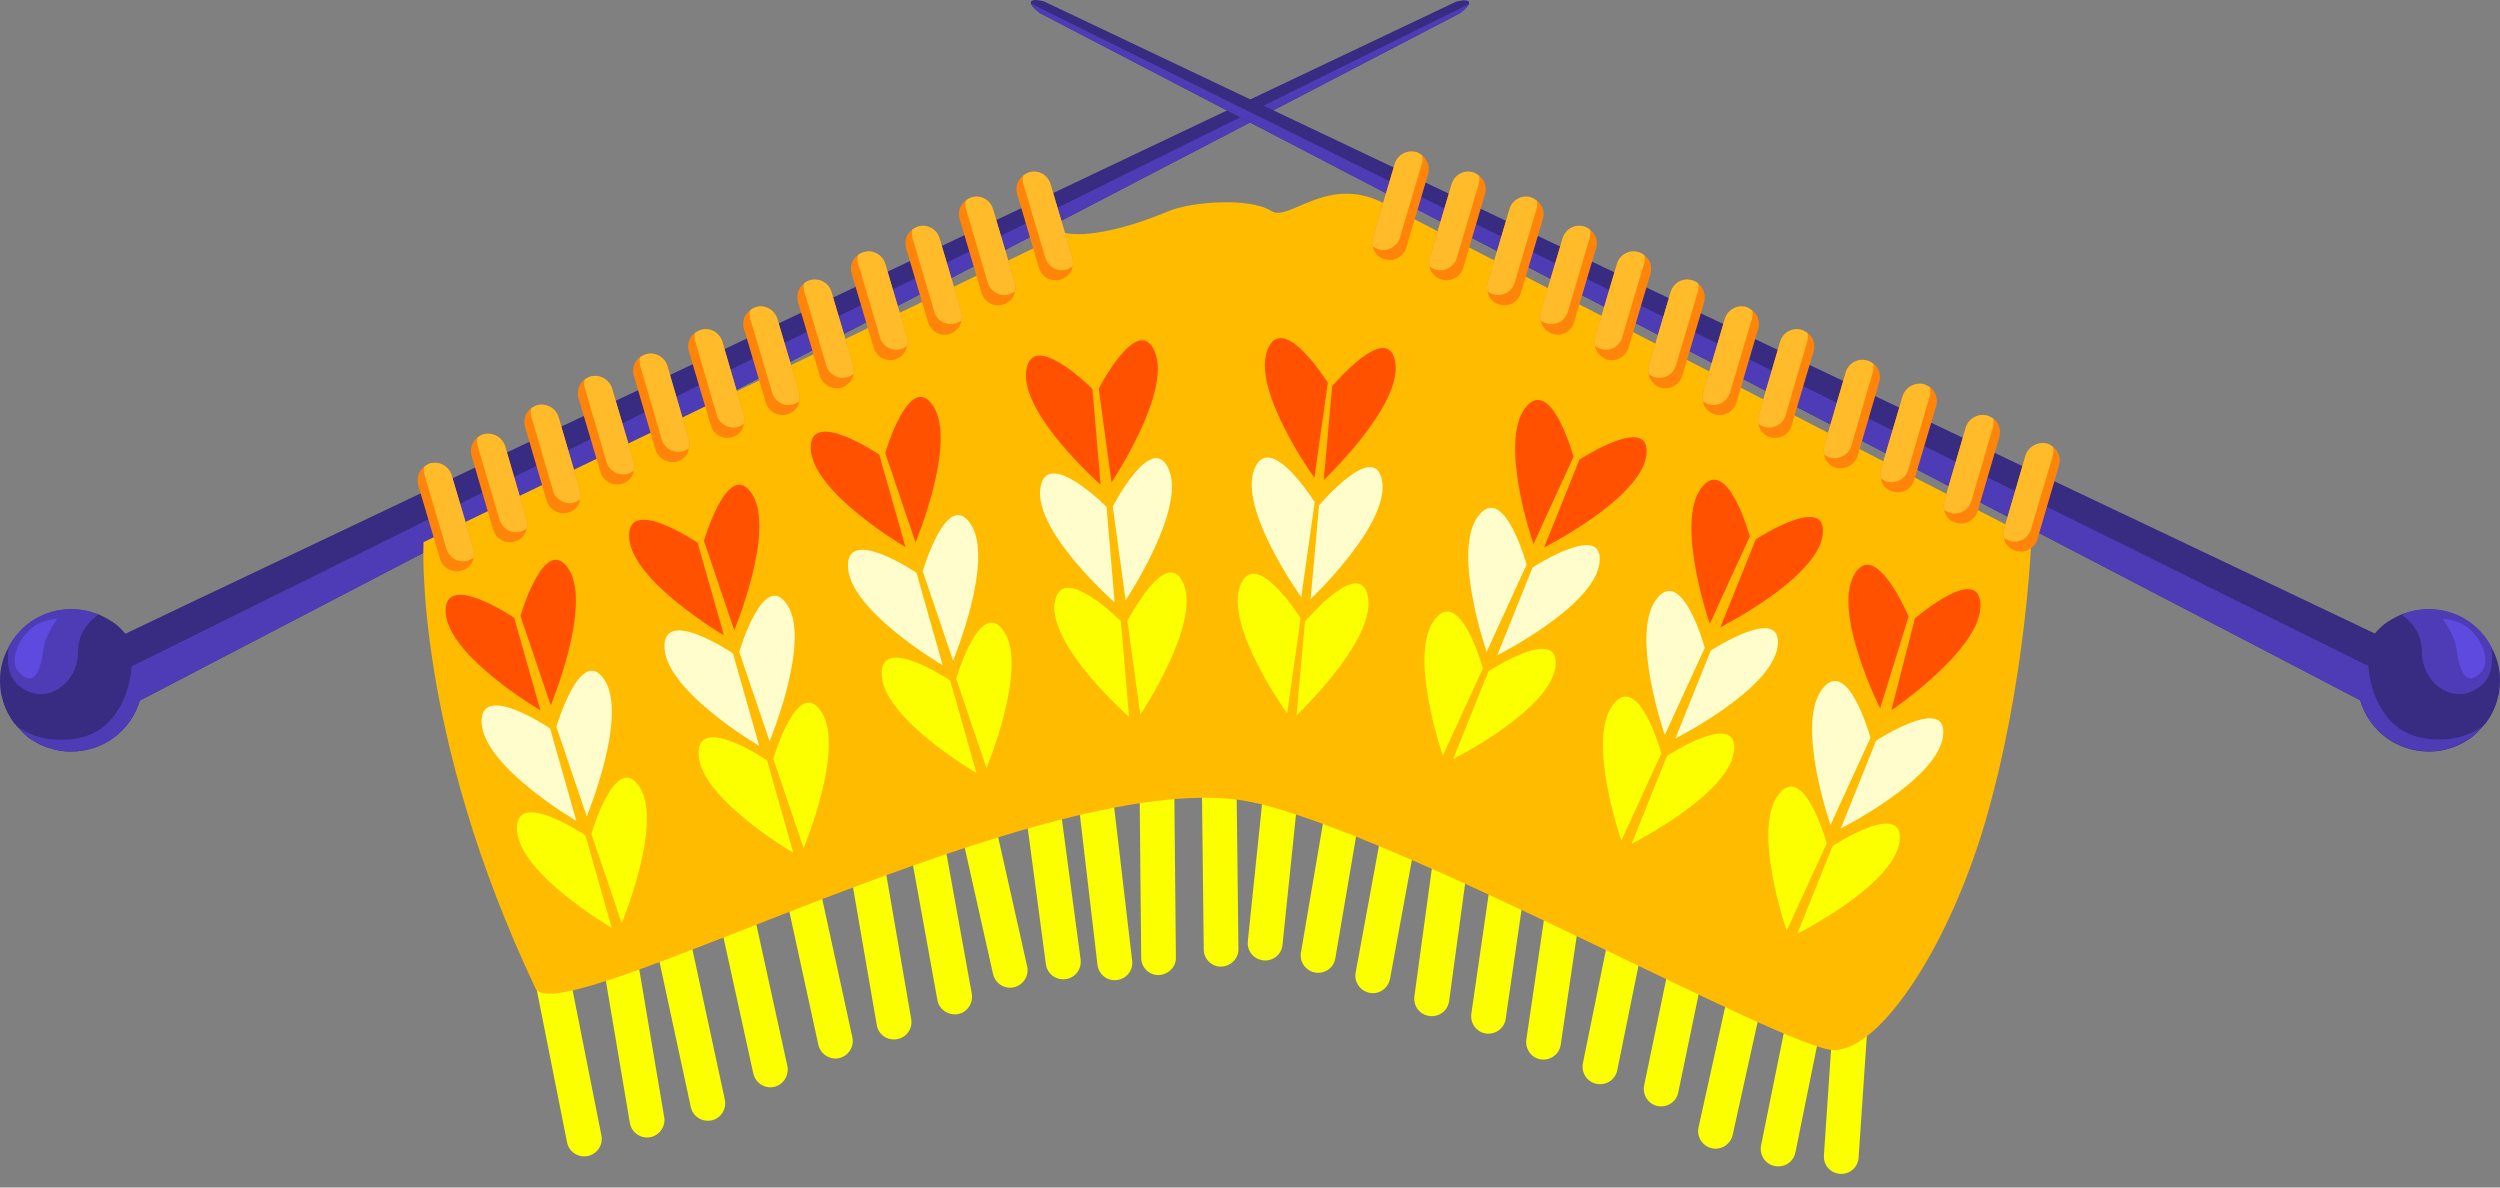 <svg width="80" height="38" viewBox="0 0 80 38" fill="none" xmlns="http://www.w3.org/2000/svg">
<rect x="0" y="0" width="80" height="38" fill="#808080" stroke="none"/>
<path d="M47.012 0.105C46.992 0.225 46.712 0.425 46.712 0.425L6.982 21.11L4.471 22.42L3.721 22.8L2.061 23.671L1.56 23.931C1.43 23.891 1.29 23.831 1.17 23.761C1.07 23.701 0.98 23.651 0.89 23.581C0.77 23.48 0.67 23.38 0.58 23.27H0.57C0.57 23.27 0.51 23.2 0.49 23.17H0.48C0.31 22.95 0.18 22.7 0.1 22.43C0.08 22.34 0.06 22.26 0.03 22.17L0.59 21.91L0.85 21.79L2.491 21.01L3.471 20.54L4.011 20.28L6.342 19.169L46.572 0.065C46.572 0.065 46.582 0.065 46.592 0.055C46.672 0.035 46.922 -0.035 47.002 0.055C47.012 0.065 47.012 0.085 47.012 0.095V0.105Z" fill="#372B82"/>
<path d="M4.561 21.67V21.77C4.561 21.99 4.531 22.22 4.471 22.42C4.191 23.37 3.321 24.05 2.271 24.05C2.021 24.05 1.78 24.01 1.56 23.93C1.43 23.89 1.29 23.83 1.17 23.76C1.07 23.7 0.98 23.65 0.89 23.58C0.77 23.48 0.67 23.38 0.58 23.27H0.57C0.57 23.27 0.51 23.2 0.49 23.17H0.48C0.31 22.95 0.18 22.7 0.1 22.43C0.08 22.34 0.06 22.26 0.03 22.17C0.01 22.05 0 21.91 0 21.77C0 21.38 0.1 21.009 0.29 20.689C0.67 19.979 1.42 19.499 2.281 19.499C2.551 19.499 2.801 19.539 3.041 19.629C3.081 19.629 3.121 19.649 3.151 19.659C3.351 19.749 3.541 19.849 3.711 19.979C3.821 20.069 3.921 20.169 4.011 20.279C4.081 20.349 4.121 20.429 4.171 20.489C4.271 20.619 4.351 20.769 4.401 20.909C4.431 20.989 4.461 21.069 4.481 21.139C4.481 21.139 4.484 21.146 4.491 21.159C4.531 21.32 4.561 21.489 4.571 21.65L4.561 21.67Z" fill="#372B82"/>
<path d="M3.14 19.669C2.88 19.869 2.61 20.159 2.53 20.549C2.51 20.639 2.5 20.729 2.5 20.829C2.52 21.809 1.54 22.609 0.68 21.999C0.68 21.999 0.67 21.999 0.66 21.989C0.25 21.699 0.21 21.169 0.28 20.689C0.66 19.969 1.41 19.489 2.28 19.489C2.59 19.489 2.88 19.549 3.15 19.669H3.14Z" fill="#4D3CB5"/>
<g style="mix-blend-mode:multiply">
<path d="M47.012 0.104C46.992 0.225 46.712 0.425 46.712 0.425L6.982 21.11L4.471 22.42C4.191 23.37 3.321 24.05 2.27 24.05C2.02 24.05 1.78 24.011 1.56 23.93C1.43 23.89 1.29 23.83 1.17 23.76C1.07 23.7 0.98 23.65 0.89 23.58C0.77 23.48 0.67 23.38 0.58 23.27C0.88 23.47 1.31 23.66 1.85 23.67H2.06C2.911 23.65 3.421 23.26 3.721 22.8C4.191 22.13 4.211 21.32 4.211 21.32L4.481 21.19L47.012 0.124V0.104Z" fill="#4D3CB5"/>
</g>
<path d="M0.63 21.54C1.17 22.06 1.33 21.23 1.39 20.77C1.45 20.31 1.84 19.8 1.84 19.8C1.84 19.8 1.34 19.82 1.01 20.1C0.56 20.48 0.27 21.19 0.63 21.54Z" fill="#5E4ADE"/>
<path d="M32.988 0.105C33.008 0.225 33.288 0.425 33.288 0.425L73.018 21.1L75.529 22.41L76.279 22.791L77.939 23.661L78.44 23.921C78.57 23.881 78.71 23.821 78.83 23.751C78.93 23.691 79.02 23.641 79.11 23.571C79.23 23.471 79.33 23.371 79.42 23.261H79.43C79.43 23.261 79.49 23.191 79.51 23.161H79.52C79.69 22.941 79.82 22.691 79.9 22.42C79.92 22.33 79.94 22.25 79.97 22.16L79.41 21.9L79.15 21.78L77.509 21L76.529 20.53L75.989 20.27L73.658 19.16L33.428 0.055C33.428 0.055 33.418 0.055 33.408 0.045C33.328 0.025 33.078 -0.045 32.998 0.045C32.988 0.055 32.988 0.075 32.988 0.085V0.105Z" fill="#372B82"/>
<path d="M75.439 21.671V21.771C75.439 21.991 75.469 22.221 75.529 22.421C75.809 23.371 76.679 24.051 77.729 24.051C77.98 24.051 78.22 24.011 78.44 23.931C78.57 23.891 78.71 23.831 78.83 23.761C78.93 23.701 79.02 23.651 79.11 23.581C79.23 23.481 79.33 23.381 79.42 23.271H79.43C79.43 23.271 79.49 23.201 79.51 23.171H79.52C79.69 22.951 79.82 22.701 79.9 22.431C79.92 22.341 79.94 22.261 79.97 22.171C79.99 22.051 80 21.911 80 21.771C80 21.381 79.9 21.01 79.71 20.69C79.33 19.98 78.58 19.5 77.719 19.5C77.449 19.5 77.199 19.54 76.959 19.63C76.919 19.63 76.879 19.65 76.849 19.66C76.649 19.75 76.459 19.85 76.289 19.98C76.179 20.07 76.079 20.17 75.989 20.28C75.919 20.35 75.879 20.43 75.829 20.49C75.729 20.62 75.649 20.77 75.599 20.91C75.569 20.99 75.539 21.07 75.519 21.14C75.519 21.14 75.516 21.147 75.509 21.16C75.469 21.32 75.439 21.491 75.429 21.651L75.439 21.671Z" fill="#372B82"/>
<path d="M76.859 19.669C77.119 19.869 77.389 20.159 77.469 20.549C77.489 20.639 77.499 20.729 77.499 20.829C77.479 21.809 78.459 22.609 79.319 21.999C79.319 21.999 79.329 21.999 79.339 21.989C79.749 21.699 79.789 21.169 79.719 20.689C79.339 19.969 78.589 19.489 77.719 19.489C77.409 19.489 77.119 19.549 76.849 19.669H76.859Z" fill="#4D3CB5"/>
<g style="mix-blend-mode:multiply">
<path d="M32.988 0.104C33.008 0.225 33.288 0.425 33.288 0.425L73.018 21.1L75.529 22.41C75.809 23.36 76.679 24.041 77.729 24.041C77.98 24.041 78.22 24 78.44 23.92C78.57 23.88 78.71 23.82 78.83 23.75C78.93 23.69 79.02 23.64 79.11 23.57C79.23 23.47 79.33 23.37 79.42 23.26C79.12 23.46 78.69 23.65 78.15 23.66H77.939C77.089 23.64 76.579 23.25 76.279 22.79C75.809 22.12 75.789 21.31 75.789 21.31L75.519 21.18L32.988 0.114V0.104Z" fill="#4D3CB5"/>
</g>
<path d="M79.37 21.54C78.83 22.06 78.67 21.23 78.61 20.77C78.55 20.31 78.16 19.8 78.16 19.8C78.16 19.8 78.66 19.82 78.99 20.1C79.44 20.48 79.73 21.19 79.37 21.54Z" fill="#5E4ADE"/>
<path d="M17.134 31.462L18.145 36.553C18.205 36.853 18.495 37.053 18.805 36.993C19.105 36.933 19.305 36.643 19.245 36.333L18.235 31.242C18.175 30.942 17.884 30.742 17.574 30.802C17.274 30.862 17.074 31.152 17.134 31.462Z" fill="#FBFF00"/>
<path d="M19.265 30.662L20.155 35.933C20.205 36.233 20.495 36.443 20.795 36.393C21.095 36.343 21.305 36.053 21.255 35.753L20.365 30.482C20.315 30.182 20.025 29.972 19.725 30.022C19.425 30.072 19.215 30.362 19.265 30.662Z" fill="#FBFF00"/>
<path d="M20.895 29.811L22.105 35.423C22.166 35.723 22.466 35.913 22.766 35.853C23.066 35.793 23.256 35.493 23.196 35.193L21.985 29.581C21.925 29.281 21.625 29.091 21.325 29.151C21.025 29.211 20.835 29.511 20.895 29.811Z" fill="#FBFF00"/>
<path d="M22.926 28.971L24.106 34.353C24.176 34.653 24.466 34.843 24.766 34.783C25.066 34.713 25.256 34.423 25.196 34.113L24.016 28.731C23.946 28.431 23.656 28.241 23.356 28.301C23.056 28.371 22.866 28.661 22.926 28.971Z" fill="#FBFF00"/>
<path d="M25.056 28.241L26.187 33.432C26.257 33.732 26.547 33.922 26.847 33.862C27.147 33.792 27.337 33.502 27.277 33.202L26.147 28.011C26.076 27.71 25.787 27.52 25.486 27.58C25.186 27.65 24.996 27.941 25.056 28.241Z" fill="#FBFF00"/>
<path d="M27.097 27.24L28.057 32.802C28.107 33.102 28.397 33.312 28.707 33.252C29.007 33.202 29.217 32.912 29.157 32.602L28.197 27.04C28.147 26.74 27.857 26.53 27.547 26.59C27.247 26.64 27.037 26.93 27.097 27.24Z" fill="#FBFF00"/>
<path d="M28.977 26.37L29.997 32.002C30.047 32.302 30.348 32.502 30.648 32.452C30.948 32.402 31.148 32.102 31.098 31.802L30.078 26.17C30.027 25.87 29.727 25.67 29.427 25.72C29.127 25.77 28.927 26.07 28.977 26.37Z" fill="#FBFF00"/>
<path d="M30.558 25.73L31.778 31.172C31.848 31.471 32.148 31.662 32.448 31.592C32.748 31.522 32.938 31.221 32.868 30.921L31.648 25.48C31.578 25.18 31.278 24.99 30.978 25.06C30.678 25.13 30.488 25.43 30.558 25.73Z" fill="#FBFF00"/>
<path d="M32.728 25.31L33.468 30.852C33.508 31.162 33.788 31.372 34.099 31.332C34.409 31.292 34.619 31.012 34.579 30.701L33.839 25.16C33.798 24.85 33.518 24.64 33.208 24.68C32.898 24.72 32.688 25 32.728 25.31Z" fill="#FBFF00"/>
<path d="M34.389 24.651L35.119 30.872C35.159 31.182 35.429 31.402 35.739 31.362C36.049 31.322 36.269 31.052 36.229 30.742L35.499 24.52C35.459 24.21 35.189 23.99 34.879 24.03C34.569 24.07 34.349 24.34 34.389 24.651Z" fill="#FBFF00"/>
<path d="M36.459 24.44L36.519 30.652C36.519 30.962 36.779 31.212 37.079 31.202C37.379 31.192 37.639 30.942 37.629 30.642L37.569 24.43C37.569 24.12 37.309 23.87 37.009 23.88C36.709 23.89 36.449 24.14 36.459 24.44Z" fill="#FBFF00"/>
<path d="M38.45 24.29L38.52 30.381C38.52 30.692 38.78 30.942 39.08 30.932C39.38 30.922 39.64 30.672 39.63 30.371L39.56 24.28C39.56 23.97 39.3 23.72 39 23.73C38.7 23.74 38.44 23.99 38.45 24.29Z" fill="#FBFF00"/>
<path d="M40.51 24.53L39.93 30.122C39.9 30.432 40.12 30.702 40.43 30.732C40.74 30.762 41.01 30.542 41.04 30.232L41.62 24.64C41.65 24.33 41.43 24.06 41.12 24.03C40.81 24 40.54 24.22 40.51 24.53Z" fill="#FBFF00"/>
<path d="M42.551 25.08L41.63 30.482C41.58 30.782 41.781 31.072 42.091 31.122C42.391 31.172 42.681 30.972 42.731 30.662L43.651 25.26C43.701 24.96 43.501 24.67 43.191 24.62C42.891 24.57 42.601 24.77 42.551 25.08Z" fill="#FBFF00"/>
<path d="M44.341 25.9L43.381 31.122C43.321 31.422 43.531 31.712 43.831 31.772C44.131 31.832 44.421 31.622 44.481 31.322L45.441 26.1C45.501 25.8 45.291 25.51 44.991 25.45C44.691 25.39 44.401 25.6 44.341 25.9Z" fill="#FBFF00"/>
<path d="M45.952 26.821L45.261 31.882C45.221 32.192 45.431 32.472 45.742 32.512C46.051 32.552 46.332 32.342 46.372 32.032L47.062 26.971C47.102 26.661 46.892 26.381 46.582 26.341C46.272 26.301 45.992 26.511 45.952 26.821Z" fill="#FBFF00"/>
<path d="M47.762 27.761L47.082 32.442C47.042 32.752 47.252 33.032 47.552 33.072C47.862 33.112 48.142 32.902 48.182 32.602L48.862 27.921C48.902 27.611 48.692 27.331 48.392 27.291C48.082 27.251 47.802 27.461 47.762 27.761Z" fill="#FBFF00"/>
<path d="M49.612 28.04L48.842 33.272C48.802 33.572 49.012 33.862 49.312 33.902C49.612 33.942 49.903 33.732 49.943 33.432L50.713 28.201C50.753 27.9 50.543 27.61 50.243 27.57C49.943 27.53 49.652 27.74 49.612 28.04Z" fill="#FBFF00"/>
<path d="M51.683 28.951L50.653 34.023C50.593 34.323 50.783 34.623 51.093 34.683C51.393 34.743 51.693 34.553 51.753 34.243L52.783 29.171C52.843 28.871 52.653 28.571 52.343 28.511C52.043 28.451 51.743 28.641 51.683 28.951Z" fill="#FBFF00"/>
<path d="M53.643 29.772L52.613 34.733C52.553 35.033 52.743 35.333 53.043 35.393C53.343 35.453 53.643 35.263 53.703 34.963L54.734 30.002C54.794 29.702 54.604 29.402 54.304 29.342C54.004 29.282 53.703 29.472 53.643 29.772Z" fill="#FBFF00"/>
<path d="M55.544 30.691L54.354 36.073C54.284 36.373 54.474 36.673 54.774 36.743C55.074 36.813 55.374 36.623 55.444 36.323L56.634 30.941C56.704 30.641 56.514 30.341 56.214 30.271C55.914 30.201 55.614 30.391 55.544 30.691Z" fill="#FBFF00"/>
<path d="M57.314 31.912L56.354 36.653C56.294 36.953 56.484 37.253 56.794 37.313C57.104 37.373 57.394 37.183 57.454 36.873L58.415 32.132C58.475 31.832 58.285 31.532 57.974 31.472C57.664 31.412 57.374 31.602 57.314 31.912Z" fill="#FBFF00"/>
<path d="M58.705 31.952L58.365 36.973C58.345 37.283 58.575 37.543 58.885 37.563C59.195 37.583 59.455 37.353 59.475 37.043L59.815 32.022C59.835 31.712 59.605 31.452 59.295 31.432C58.985 31.412 58.725 31.642 58.705 31.952Z" fill="#FBFF00"/>
<path d="M13.553 17.359C13.553 17.359 13.233 23.39 17.134 31.622C17.855 33.143 33.698 24.31 40.07 25.671C44.751 26.671 57.184 33.603 58.685 33.603C60.185 33.603 62.356 30.262 63.506 26.371C64.846 21.83 65.006 17.209 65.006 17.209L44.411 6.576C42.551 5.496 41.26 7.116 40.69 6.756C39.98 6.306 38.12 6.456 37.399 6.756C35.049 7.736 34.089 7.456 34.089 7.456L13.553 17.349V17.359Z" fill="#FFBB00"/>
<path d="M18.734 26.731C18.734 26.731 16.444 25.181 16.544 26.581C16.644 27.981 19.574 29.691 19.574 29.691L18.734 26.731Z" fill="#FBFF00"/>
<path d="M18.925 26.681C18.925 26.681 19.705 24.01 20.465 25.18C21.225 26.351 19.895 29.541 19.895 29.541L18.925 26.681Z" fill="#FBFF00"/>
<path d="M17.604 23.31C17.604 23.31 15.314 21.76 15.414 23.16C15.514 24.56 18.444 26.27 18.444 26.27L17.604 23.31Z" fill="#FFFDCC"/>
<path d="M17.804 23.26C17.804 23.26 18.585 20.589 19.345 21.759C20.105 22.93 18.775 26.121 18.775 26.121L17.804 23.26Z" fill="#FFFDCC"/>
<path d="M24.546 24.33C24.546 24.33 22.256 22.78 22.356 24.18C22.456 25.58 25.386 27.29 25.386 27.29L24.546 24.33Z" fill="#FBFF00"/>
<path d="M24.746 24.281C24.746 24.281 25.526 21.61 26.287 22.78C27.047 23.951 25.716 27.141 25.716 27.141L24.746 24.281Z" fill="#FBFF00"/>
<path d="M23.455 20.909C23.455 20.909 21.165 19.359 21.265 20.759C21.365 22.159 24.295 23.869 24.295 23.869L23.455 20.909Z" fill="#FFFDCC"/>
<path d="M23.656 20.86C23.656 20.86 24.436 18.189 25.196 19.36C25.956 20.53 24.626 23.721 24.626 23.721L23.656 20.86Z" fill="#FFFDCC"/>
<path d="M30.407 21.779C30.407 21.779 28.117 20.23 28.217 21.63C28.317 23.029 31.247 24.739 31.247 24.739L30.407 21.779Z" fill="#FBFF00"/>
<path d="M30.598 21.72C30.598 21.72 31.378 19.049 32.138 20.219C32.898 21.39 31.568 24.58 31.568 24.58L30.598 21.72Z" fill="#FBFF00"/>
<path d="M29.327 18.328C29.327 18.328 27.037 16.778 27.137 18.178C27.237 19.578 30.167 21.288 30.167 21.288L29.327 18.328Z" fill="#FFFDCC"/>
<path d="M29.527 18.279C29.527 18.279 30.308 15.608 31.068 16.779C31.828 17.949 30.498 21.14 30.498 21.14L29.527 18.279Z" fill="#FFFDCC"/>
<path d="M35.869 19.879C35.869 19.879 33.919 17.919 33.748 19.309C33.578 20.699 36.129 22.94 36.129 22.94L35.869 19.879Z" fill="#FBFF00"/>
<path d="M36.079 19.869C36.079 19.869 37.349 17.398 37.88 18.699C38.41 19.999 36.489 22.87 36.489 22.87L36.079 19.869Z" fill="#FBFF00"/>
<path d="M35.409 16.218C35.409 16.218 33.458 14.258 33.288 15.648C33.118 17.038 35.669 19.279 35.669 19.279L35.409 16.218Z" fill="#FFFDCC"/>
<path d="M35.609 16.209C35.609 16.209 36.879 13.738 37.409 15.039C37.94 16.339 36.019 19.21 36.019 19.21L35.609 16.209Z" fill="#FFFDCC"/>
<path d="M41.62 19.789C41.62 19.789 40.16 17.449 39.68 18.759C39.2 20.069 41.19 22.83 41.19 22.83L41.62 19.789Z" fill="#FBFF00"/>
<path d="M41.77 19.879C41.77 19.879 43.571 17.749 43.781 19.139C43.991 20.53 41.49 22.89 41.49 22.89L41.76 19.879H41.77Z" fill="#FBFF00"/>
<path d="M42.071 16.069C42.071 16.069 40.61 13.728 40.13 15.038C39.65 16.349 41.64 19.109 41.64 19.109L42.071 16.069Z" fill="#FFFDCC"/>
<path d="M42.221 16.159C42.221 16.159 44.021 14.028 44.231 15.418C44.441 16.809 41.941 19.169 41.941 19.169L42.211 16.159H42.221Z" fill="#FFFDCC"/>
<path d="M47.452 21.39C47.452 21.39 46.722 18.719 45.891 19.85C45.061 20.98 46.172 24.181 46.172 24.181L47.452 21.39Z" fill="#FBFF00"/>
<path d="M47.632 21.479C47.632 21.479 49.962 19.959 49.772 21.349C49.582 22.739 46.502 24.289 46.502 24.289L47.632 21.479Z" fill="#FBFF00"/>
<path d="M48.852 18.069C48.852 18.069 48.122 15.398 47.292 16.529C46.462 17.659 47.572 20.86 47.572 20.86L48.852 18.069Z" fill="#FFFDCC"/>
<path d="M49.042 18.159C49.042 18.159 51.372 16.639 51.182 18.029C50.992 19.419 47.912 20.969 47.912 20.969L49.042 18.159Z" fill="#FFFDCC"/>
<path d="M53.163 24.11C53.163 24.11 52.433 21.44 51.603 22.57C50.773 23.7 51.883 26.901 51.883 26.901L53.163 24.11Z" fill="#FBFF00"/>
<path d="M53.343 24.19C53.343 24.19 55.673 22.67 55.483 24.06C55.293 25.45 52.213 27 52.213 27L53.343 24.19Z" fill="#FBFF00"/>
<path d="M54.554 20.73C54.554 20.73 53.823 18.059 52.993 19.189C52.163 20.32 53.273 23.521 53.273 23.521L54.554 20.73Z" fill="#FFFDCC"/>
<path d="M54.743 20.819C54.743 20.819 57.073 19.299 56.883 20.689C56.693 22.079 53.613 23.629 53.613 23.629L54.743 20.819Z" fill="#FFFDCC"/>
<path d="M58.455 26.991C58.455 26.991 57.724 24.32 56.894 25.451C56.064 26.581 57.174 29.782 57.174 29.782L58.455 26.991Z" fill="#FBFF00"/>
<path d="M58.644 27.07C58.644 27.07 60.974 25.55 60.784 26.941C60.594 28.331 57.514 29.881 57.514 29.881L58.644 27.07Z" fill="#FBFF00"/>
<path d="M59.855 23.61C59.855 23.61 59.125 20.94 58.295 22.07C57.464 23.2 58.575 26.401 58.575 26.401L59.855 23.61Z" fill="#FFFDCC"/>
<path d="M60.035 23.701C60.035 23.701 62.365 22.181 62.175 23.571C61.985 24.961 58.905 26.511 58.905 26.511L60.035 23.701Z" fill="#FFFDCC"/>
<path d="M16.454 19.769C16.454 19.769 14.164 18.219 14.264 19.619C14.364 21.019 17.294 22.729 17.294 22.729L16.454 19.769Z" fill="#FF5100"/>
<path d="M16.654 19.709C16.654 19.709 17.434 17.039 18.195 18.209C18.955 19.379 17.624 22.57 17.624 22.57L16.654 19.709Z" fill="#FF5100"/>
<path d="M22.325 17.368C22.325 17.368 20.035 15.818 20.135 17.218C20.235 18.618 23.165 20.328 23.165 20.328L22.325 17.368Z" fill="#FF5100"/>
<path d="M22.526 17.308C22.526 17.308 23.306 14.637 24.066 15.808C24.826 16.978 23.496 20.169 23.496 20.169L22.526 17.308Z" fill="#FF5100"/>
<path d="M28.137 14.548C28.137 14.548 25.846 12.998 25.947 14.398C26.047 15.798 28.977 17.508 28.977 17.508L28.137 14.548Z" fill="#FF5100"/>
<path d="M28.327 14.498C28.327 14.498 29.107 11.827 29.867 12.998C30.628 14.168 29.297 17.359 29.297 17.359L28.327 14.498Z" fill="#FF5100"/>
<path d="M34.959 12.448C34.959 12.448 33.008 10.487 32.838 11.878C32.668 13.268 35.219 15.509 35.219 15.509L34.959 12.448Z" fill="#FF5100"/>
<path d="M35.159 12.437C35.159 12.437 36.429 9.967 36.959 11.267C37.489 12.567 35.569 15.438 35.569 15.438L35.159 12.437Z" fill="#FF5100"/>
<path d="M42.491 12.247C42.491 12.247 41.03 9.907 40.55 11.217C40.07 12.527 42.06 15.288 42.06 15.288L42.491 12.247Z" fill="#FF5100"/>
<path d="M42.641 12.347C42.641 12.347 44.441 10.217 44.651 11.607C44.861 12.998 42.361 15.358 42.361 15.358L42.631 12.347H42.641Z" fill="#FF5100"/>
<path d="M50.353 14.618C50.353 14.618 49.622 11.947 48.792 13.078C47.962 14.208 49.072 17.409 49.072 17.409L50.353 14.618Z" fill="#FF5100"/>
<path d="M50.542 14.708C50.542 14.708 52.872 13.188 52.682 14.578C52.492 15.968 49.412 17.518 49.412 17.518L50.542 14.708Z" fill="#FF5100"/>
<path d="M55.994 17.168C55.994 17.168 55.264 14.498 54.434 15.628C53.603 16.758 54.714 19.959 54.714 19.959L55.994 17.168Z" fill="#FF5100"/>
<path d="M56.184 17.259C56.184 17.259 58.514 15.739 58.324 17.128C58.134 18.518 55.054 20.069 55.054 20.069L56.184 17.259Z" fill="#FF5100"/>
<path d="M61.075 19.729C61.075 19.729 60.005 17.178 59.325 18.409C58.645 19.639 60.165 22.67 60.165 22.67L61.075 19.729Z" fill="#FF5100"/>
<path d="M61.265 19.799C61.265 19.799 63.375 17.979 63.375 19.389C63.375 20.799 60.525 22.729 60.525 22.729L61.275 19.799H61.265Z" fill="#FF5100"/>
<path d="M15.153 17.568C15.183 17.668 15.183 17.758 15.153 17.848C15.123 18.038 14.973 18.208 14.773 18.258C14.483 18.348 14.173 18.178 14.083 17.888L13.383 15.528C13.323 15.298 13.403 15.058 13.583 14.928C13.643 14.888 13.693 14.848 13.763 14.828C14.063 14.748 14.363 14.918 14.453 15.208L15.153 17.568Z" fill="#FF850A"/>
<path d="M16.854 16.638C16.884 16.738 16.884 16.828 16.854 16.918C16.824 17.108 16.674 17.278 16.474 17.328C16.184 17.418 15.874 17.248 15.784 16.958L15.094 14.598C15.024 14.368 15.104 14.128 15.284 13.998C15.344 13.958 15.394 13.918 15.464 13.898C15.764 13.818 16.074 13.988 16.164 14.278L16.854 16.638Z" fill="#FF850A"/>
<path d="M18.564 15.988C18.534 16.188 18.394 16.348 18.194 16.398C17.894 16.488 17.584 16.317 17.494 16.027L16.804 13.668C16.734 13.438 16.814 13.188 17.004 13.057C17.064 13.027 17.114 12.988 17.184 12.967C17.474 12.887 17.784 13.057 17.874 13.348L18.564 15.707C18.584 15.797 18.594 15.898 18.564 15.988Z" fill="#FF850A"/>
<path d="M20.285 14.788C20.305 14.878 20.305 14.968 20.285 15.058C20.255 15.258 20.105 15.428 19.905 15.478C19.605 15.568 19.295 15.398 19.215 15.108L18.515 12.748C18.445 12.518 18.525 12.268 18.715 12.138C18.775 12.108 18.825 12.068 18.895 12.048C19.185 11.968 19.495 12.138 19.585 12.428L20.285 14.788Z" fill="#FF850A"/>
<path d="M22.045 14.348C22.015 14.548 21.875 14.708 21.675 14.768C21.375 14.848 21.065 14.678 20.975 14.388L20.285 12.028C20.215 11.798 20.295 11.548 20.485 11.428C20.545 11.388 20.595 11.358 20.665 11.338C20.955 11.248 21.265 11.418 21.355 11.708L22.045 14.068C22.065 14.158 22.075 14.258 22.045 14.348Z" fill="#FF850A"/>
<path d="M23.805 13.567C23.776 13.767 23.636 13.927 23.436 13.987C23.136 14.077 22.826 13.907 22.745 13.607L22.046 11.247C21.976 11.027 22.055 10.777 22.245 10.647C22.305 10.617 22.355 10.577 22.425 10.557C22.715 10.467 23.026 10.637 23.116 10.937L23.805 13.297C23.826 13.387 23.835 13.477 23.805 13.567Z" fill="#FF850A"/>
<path d="M25.576 12.837C25.556 13.027 25.406 13.197 25.196 13.257C24.906 13.347 24.596 13.177 24.506 12.887L23.806 10.517C23.736 10.297 23.826 10.057 24.006 9.927C24.066 9.887 24.116 9.847 24.186 9.827C24.486 9.737 24.786 9.917 24.876 10.207L25.576 12.567C25.596 12.657 25.606 12.747 25.576 12.837Z" fill="#FF850A"/>
<path d="M27.316 11.957C27.286 12.167 27.136 12.337 26.926 12.407C26.636 12.487 26.326 12.317 26.236 12.027L25.536 9.667C25.476 9.437 25.556 9.197 25.736 9.067C25.796 9.027 25.846 8.997 25.916 8.977C26.216 8.887 26.516 9.057 26.606 9.347L27.306 11.707C27.326 11.797 27.336 11.877 27.316 11.967V11.957Z" fill="#FF850A"/>
<path d="M29.027 11.066C28.997 11.266 28.847 11.436 28.647 11.506C28.347 11.586 28.047 11.416 27.957 11.126L27.257 8.766C27.187 8.536 27.267 8.286 27.457 8.166C27.517 8.126 27.567 8.096 27.637 8.076C27.927 7.986 28.237 8.156 28.327 8.446L29.027 10.806C29.047 10.896 29.057 10.996 29.027 11.076V11.066Z" fill="#FF850A"/>
<path d="M30.767 9.987C30.787 10.077 30.787 10.167 30.767 10.247C30.737 10.447 30.597 10.617 30.387 10.687C30.087 10.777 29.787 10.607 29.697 10.307L28.997 7.947C28.927 7.727 29.007 7.477 29.197 7.347C29.257 7.317 29.307 7.277 29.377 7.257C29.667 7.167 29.977 7.337 30.067 7.637L30.767 9.997V9.987Z" fill="#FF850A"/>
<path d="M32.478 9.326C32.448 9.526 32.308 9.686 32.098 9.746C31.808 9.836 31.498 9.666 31.408 9.366L30.708 7.006C30.638 6.786 30.728 6.546 30.908 6.416C30.968 6.376 31.018 6.336 31.088 6.316C31.388 6.226 31.688 6.396 31.778 6.696L32.478 9.056C32.498 9.146 32.508 9.236 32.478 9.326Z" fill="#FF850A"/>
<path d="M34.318 8.526C34.298 8.716 34.148 8.886 33.938 8.946C33.648 9.036 33.338 8.866 33.248 8.576L32.548 6.206C32.478 5.986 32.568 5.746 32.748 5.616C32.808 5.576 32.858 5.536 32.928 5.516C33.228 5.426 33.528 5.596 33.618 5.896L34.318 8.256C34.338 8.346 34.348 8.436 34.318 8.526Z" fill="#FF850A"/>
<path d="M15.153 17.568C15.183 17.668 15.183 17.758 15.153 17.848C15.093 17.878 15.043 17.918 14.973 17.938C14.683 18.028 14.373 17.858 14.283 17.558L13.583 15.198C13.553 15.108 13.553 15.018 13.583 14.928C13.643 14.888 13.693 14.848 13.763 14.828C14.063 14.748 14.363 14.918 14.453 15.208L15.153 17.568Z" fill="#FFBB29"/>
<path d="M16.854 16.638C16.884 16.738 16.884 16.828 16.854 16.918C16.794 16.948 16.744 16.988 16.674 17.008C16.384 17.098 16.074 16.928 15.984 16.628L15.284 14.268C15.264 14.178 15.264 14.088 15.284 13.998C15.344 13.958 15.394 13.918 15.464 13.898C15.764 13.818 16.074 13.988 16.164 14.278L16.854 16.638Z" fill="#FFBB29"/>
<path d="M18.564 15.988C18.504 16.017 18.454 16.058 18.384 16.078C18.094 16.168 17.784 15.998 17.694 15.697L17.004 13.338C16.974 13.248 16.974 13.148 17.004 13.057C17.064 13.027 17.114 12.988 17.184 12.967C17.474 12.887 17.784 13.057 17.874 13.348L18.564 15.707C18.584 15.797 18.594 15.898 18.564 15.988Z" fill="#FFBB29"/>
<path d="M20.285 14.788C20.305 14.878 20.305 14.968 20.285 15.058C20.225 15.098 20.175 15.138 20.105 15.158C19.805 15.248 19.495 15.078 19.405 14.778L18.715 12.418C18.685 12.328 18.685 12.228 18.715 12.138C18.775 12.108 18.825 12.068 18.895 12.048C19.185 11.968 19.495 12.138 19.585 12.428L20.285 14.788Z" fill="#FFBB29"/>
<path d="M22.045 14.348C21.985 14.378 21.935 14.418 21.865 14.438C21.575 14.528 21.265 14.358 21.175 14.058L20.485 11.698C20.465 11.608 20.455 11.518 20.485 11.428C20.545 11.388 20.595 11.358 20.665 11.338C20.955 11.248 21.265 11.418 21.355 11.708L22.045 14.068C22.065 14.158 22.075 14.258 22.045 14.348Z" fill="#FFBB29"/>
<path d="M23.806 13.567C23.806 13.567 23.706 13.637 23.636 13.657C23.336 13.747 23.026 13.577 22.936 13.287L22.246 10.917C22.226 10.827 22.216 10.737 22.246 10.647C22.306 10.617 22.356 10.577 22.426 10.557C22.716 10.467 23.026 10.637 23.116 10.937L23.806 13.297C23.826 13.387 23.836 13.477 23.806 13.567Z" fill="#FFBB29"/>
<path d="M25.576 12.837C25.516 12.877 25.466 12.917 25.396 12.937C25.096 13.027 24.796 12.857 24.706 12.557L24.006 10.197C23.986 10.107 23.976 10.017 24.006 9.927C24.066 9.887 24.116 9.847 24.186 9.827C24.486 9.737 24.786 9.917 24.876 10.207L25.576 12.567C25.596 12.657 25.606 12.747 25.576 12.837Z" fill="#FFBB29"/>
<path d="M27.316 11.957C27.256 12.017 27.196 12.047 27.126 12.067C26.826 12.157 26.526 11.987 26.436 11.687L25.736 9.327C25.716 9.237 25.706 9.147 25.736 9.057C25.796 9.017 25.846 8.987 25.916 8.967C26.216 8.877 26.516 9.047 26.606 9.337L27.306 11.697C27.326 11.787 27.336 11.867 27.316 11.957Z" fill="#FFBB29"/>
<path d="M29.027 11.066C28.967 11.106 28.917 11.146 28.847 11.166C28.547 11.256 28.237 11.086 28.157 10.786L27.457 8.426C27.437 8.336 27.427 8.246 27.457 8.156C27.517 8.116 27.567 8.086 27.637 8.066C27.927 7.976 28.237 8.146 28.327 8.436L29.027 10.796C29.047 10.886 29.057 10.986 29.027 11.066Z" fill="#FFBB29"/>
<path d="M30.767 9.987C30.787 10.077 30.787 10.167 30.767 10.247C30.707 10.307 30.657 10.327 30.587 10.347C30.287 10.437 29.977 10.267 29.897 9.977L29.197 7.607C29.177 7.517 29.167 7.427 29.197 7.337C29.257 7.307 29.307 7.267 29.377 7.247C29.667 7.157 29.977 7.327 30.067 7.627L30.767 9.987Z" fill="#FFBB29"/>
<path d="M32.478 9.326C32.418 9.366 32.368 9.396 32.298 9.416C31.998 9.506 31.698 9.336 31.608 9.046L30.908 6.676C30.888 6.586 30.878 6.496 30.908 6.416C30.968 6.376 31.018 6.336 31.088 6.316C31.388 6.226 31.688 6.396 31.778 6.696L32.478 9.056C32.498 9.146 32.508 9.236 32.478 9.326Z" fill="#FFBB29"/>
<path d="M34.318 8.526C34.258 8.566 34.208 8.606 34.138 8.626C33.838 8.716 33.538 8.536 33.448 8.246L32.748 5.886C32.728 5.796 32.718 5.706 32.748 5.616C32.808 5.576 32.858 5.536 32.928 5.516C33.228 5.426 33.528 5.596 33.618 5.896L34.318 8.256C34.338 8.346 34.348 8.436 34.318 8.526Z" fill="#FFBB29"/>
<path d="M43.931 7.606C43.901 7.706 43.901 7.796 43.931 7.886C43.961 8.076 44.111 8.246 44.311 8.296C44.601 8.386 44.911 8.216 45.001 7.926L45.701 5.566C45.761 5.336 45.681 5.096 45.501 4.966C45.441 4.926 45.391 4.886 45.321 4.866C45.021 4.786 44.721 4.956 44.631 5.246L43.931 7.606Z" fill="#FF850A"/>
<path d="M64.126 16.939C64.096 17.038 64.096 17.128 64.126 17.218C64.156 17.409 64.306 17.578 64.506 17.628C64.796 17.718 65.106 17.549 65.196 17.259L65.886 14.899C65.956 14.668 65.876 14.428 65.696 14.299C65.636 14.258 65.586 14.219 65.516 14.198C65.216 14.118 64.906 14.289 64.816 14.579L64.126 16.939Z" fill="#FF850A"/>
<path d="M62.215 16.318C62.245 16.518 62.386 16.678 62.586 16.728C62.886 16.818 63.196 16.648 63.285 16.358L63.975 13.998C64.046 13.768 63.965 13.518 63.776 13.388C63.715 13.358 63.666 13.318 63.596 13.298C63.306 13.218 62.995 13.388 62.906 13.678L62.215 16.038C62.196 16.128 62.185 16.228 62.215 16.318Z" fill="#FF850A"/>
<path d="M60.185 15.038C60.165 15.128 60.165 15.218 60.185 15.308C60.215 15.508 60.365 15.678 60.565 15.728C60.865 15.818 61.175 15.648 61.255 15.358L61.955 12.998C62.025 12.768 61.945 12.518 61.755 12.388C61.695 12.358 61.645 12.318 61.575 12.298C61.285 12.218 60.975 12.388 60.885 12.678L60.185 15.038Z" fill="#FF850A"/>
<path d="M58.375 14.548C58.405 14.748 58.545 14.908 58.745 14.968C59.045 15.048 59.355 14.878 59.445 14.588L60.135 12.228C60.205 11.998 60.125 11.748 59.935 11.628C59.875 11.588 59.825 11.558 59.755 11.538C59.465 11.448 59.155 11.618 59.065 11.908L58.375 14.268C58.355 14.358 58.345 14.458 58.375 14.548Z" fill="#FF850A"/>
<path d="M56.274 13.568C56.304 13.768 56.444 13.928 56.644 13.988C56.944 14.078 57.254 13.908 57.334 13.607L58.034 11.248C58.104 11.027 58.024 10.777 57.834 10.648C57.774 10.617 57.724 10.578 57.654 10.557C57.364 10.467 57.054 10.637 56.964 10.938L56.274 13.297C56.254 13.387 56.244 13.477 56.274 13.568Z" fill="#FF850A"/>
<path d="M54.494 12.837C54.514 13.027 54.664 13.197 54.874 13.257C55.164 13.347 55.474 13.177 55.564 12.887L56.264 10.517C56.334 10.297 56.244 10.057 56.064 9.927C56.004 9.887 55.954 9.847 55.884 9.827C55.584 9.737 55.284 9.917 55.194 10.207L54.494 12.567C54.474 12.657 54.464 12.747 54.494 12.837Z" fill="#FF850A"/>
<path d="M52.753 11.957C52.783 12.167 52.933 12.337 53.143 12.407C53.433 12.487 53.743 12.317 53.833 12.027L54.533 9.667C54.593 9.437 54.513 9.197 54.333 9.067C54.273 9.027 54.223 8.997 54.153 8.977C53.853 8.887 53.553 9.057 53.463 9.347L52.763 11.707C52.743 11.797 52.733 11.877 52.753 11.967V11.957Z" fill="#FF850A"/>
<path d="M51.043 11.067C51.073 11.267 51.223 11.437 51.423 11.507C51.723 11.587 52.023 11.417 52.113 11.127L52.813 8.767C52.883 8.537 52.803 8.287 52.613 8.167C52.553 8.127 52.503 8.097 52.433 8.077C52.143 7.987 51.833 8.157 51.743 8.447L51.043 10.807C51.023 10.897 51.013 10.997 51.043 11.077V11.067Z" fill="#FF850A"/>
<path d="M49.302 9.987C49.282 10.077 49.282 10.167 49.302 10.247C49.332 10.447 49.472 10.617 49.682 10.687C49.982 10.777 50.282 10.607 50.372 10.307L51.072 7.947C51.142 7.727 51.062 7.477 50.872 7.347C50.812 7.317 50.762 7.277 50.692 7.257C50.402 7.167 50.092 7.337 50.002 7.637L49.302 9.997V9.987Z" fill="#FF850A"/>
<path d="M47.602 9.326C47.632 9.526 47.772 9.686 47.982 9.746C48.272 9.836 48.582 9.666 48.672 9.366L49.372 7.006C49.442 6.786 49.352 6.546 49.172 6.416C49.112 6.376 49.062 6.336 48.992 6.316C48.692 6.226 48.392 6.396 48.302 6.696L47.602 9.056C47.582 9.146 47.572 9.236 47.602 9.326Z" fill="#FF850A"/>
<path d="M45.751 8.526C45.771 8.716 45.921 8.886 46.131 8.946C46.421 9.036 46.731 8.866 46.821 8.576L47.521 6.206C47.591 5.986 47.501 5.746 47.321 5.616C47.261 5.576 47.211 5.536 47.141 5.516C46.841 5.426 46.541 5.596 46.451 5.896L45.751 8.256C45.731 8.346 45.721 8.436 45.751 8.526Z" fill="#FF850A"/>
<path d="M43.931 7.606C43.901 7.706 43.901 7.796 43.931 7.886C43.991 7.916 44.041 7.956 44.111 7.976C44.401 8.066 44.711 7.896 44.801 7.596L45.501 5.236C45.531 5.146 45.531 5.056 45.501 4.966C45.441 4.926 45.391 4.886 45.321 4.866C45.021 4.786 44.721 4.956 44.631 5.246L43.931 7.606Z" fill="#FFBB29"/>
<path d="M64.126 16.939C64.096 17.038 64.096 17.128 64.126 17.218C64.186 17.248 64.236 17.288 64.306 17.308C64.596 17.398 64.906 17.229 64.996 16.928L65.696 14.569C65.716 14.479 65.716 14.389 65.696 14.299C65.636 14.258 65.586 14.219 65.516 14.198C65.216 14.118 64.906 14.289 64.816 14.579L64.126 16.939Z" fill="#FFBB29"/>
<path d="M62.215 16.318C62.276 16.348 62.325 16.388 62.395 16.408C62.685 16.498 62.995 16.328 63.086 16.028L63.776 13.668C63.806 13.578 63.806 13.478 63.776 13.388C63.715 13.358 63.666 13.318 63.596 13.298C63.306 13.218 62.995 13.388 62.906 13.678L62.215 16.038C62.196 16.128 62.185 16.228 62.215 16.318Z" fill="#FFBB29"/>
<path d="M60.185 15.038C60.165 15.128 60.165 15.218 60.185 15.308C60.245 15.348 60.295 15.388 60.365 15.408C60.665 15.498 60.975 15.328 61.065 15.028L61.755 12.668C61.785 12.578 61.785 12.478 61.755 12.388C61.695 12.358 61.645 12.318 61.575 12.298C61.285 12.218 60.975 12.388 60.885 12.678L60.185 15.038Z" fill="#FFBB29"/>
<path d="M58.375 14.548C58.435 14.578 58.485 14.618 58.555 14.638C58.845 14.728 59.155 14.558 59.245 14.258L59.935 11.898C59.955 11.808 59.965 11.718 59.935 11.628C59.875 11.588 59.825 11.558 59.755 11.538C59.465 11.448 59.155 11.618 59.065 11.908L58.375 14.268C58.355 14.358 58.345 14.458 58.375 14.548Z" fill="#FFBB29"/>
<path d="M56.274 13.568C56.274 13.568 56.374 13.637 56.444 13.658C56.744 13.748 57.054 13.578 57.144 13.287L57.834 10.918C57.854 10.828 57.864 10.738 57.834 10.648C57.774 10.617 57.724 10.578 57.654 10.557C57.364 10.467 57.054 10.637 56.964 10.938L56.274 13.297C56.254 13.387 56.244 13.477 56.274 13.568Z" fill="#FFBB29"/>
<path d="M54.494 12.837C54.554 12.877 54.604 12.917 54.674 12.937C54.974 13.027 55.274 12.857 55.364 12.557L56.064 10.197C56.084 10.107 56.094 10.017 56.064 9.927C56.004 9.887 55.954 9.847 55.884 9.827C55.584 9.737 55.284 9.917 55.194 10.207L54.494 12.567C54.474 12.657 54.464 12.747 54.494 12.837Z" fill="#FFBB29"/>
<path d="M52.753 11.957C52.813 12.017 52.873 12.047 52.943 12.067C53.243 12.157 53.543 11.987 53.633 11.687L54.333 9.327C54.353 9.237 54.363 9.147 54.333 9.057C54.273 9.017 54.223 8.987 54.153 8.967C53.853 8.877 53.553 9.047 53.463 9.337L52.763 11.697C52.743 11.787 52.733 11.867 52.753 11.957Z" fill="#FFBB29"/>
<path d="M51.043 11.067C51.103 11.107 51.153 11.147 51.223 11.167C51.523 11.257 51.833 11.087 51.913 10.787L52.613 8.427C52.633 8.337 52.643 8.247 52.613 8.157C52.553 8.117 52.503 8.087 52.433 8.067C52.143 7.977 51.833 8.147 51.743 8.437L51.043 10.797C51.023 10.887 51.013 10.987 51.043 11.067Z" fill="#FFBB29"/>
<path d="M49.302 9.987C49.282 10.077 49.282 10.167 49.302 10.247C49.362 10.307 49.412 10.327 49.482 10.347C49.782 10.437 50.092 10.267 50.172 9.977L50.872 7.607C50.892 7.517 50.902 7.427 50.872 7.337C50.812 7.307 50.762 7.267 50.692 7.247C50.402 7.157 50.092 7.327 50.002 7.627L49.302 9.987Z" fill="#FFBB29"/>
<path d="M47.602 9.326C47.662 9.366 47.712 9.396 47.782 9.416C48.082 9.506 48.382 9.336 48.472 9.046L49.172 6.676C49.192 6.586 49.202 6.496 49.172 6.416C49.112 6.376 49.062 6.336 48.992 6.316C48.692 6.226 48.392 6.396 48.302 6.696L47.602 9.056C47.582 9.146 47.572 9.236 47.602 9.326Z" fill="#FFBB29"/>
<path d="M45.751 8.526C45.811 8.566 45.861 8.606 45.931 8.626C46.231 8.716 46.531 8.536 46.621 8.246L47.321 5.886C47.341 5.796 47.351 5.706 47.321 5.616C47.261 5.576 47.211 5.536 47.141 5.516C46.841 5.426 46.541 5.596 46.451 5.896L45.751 8.256C45.731 8.346 45.721 8.436 45.751 8.526Z" fill="#FFBB29"/>
</svg>
